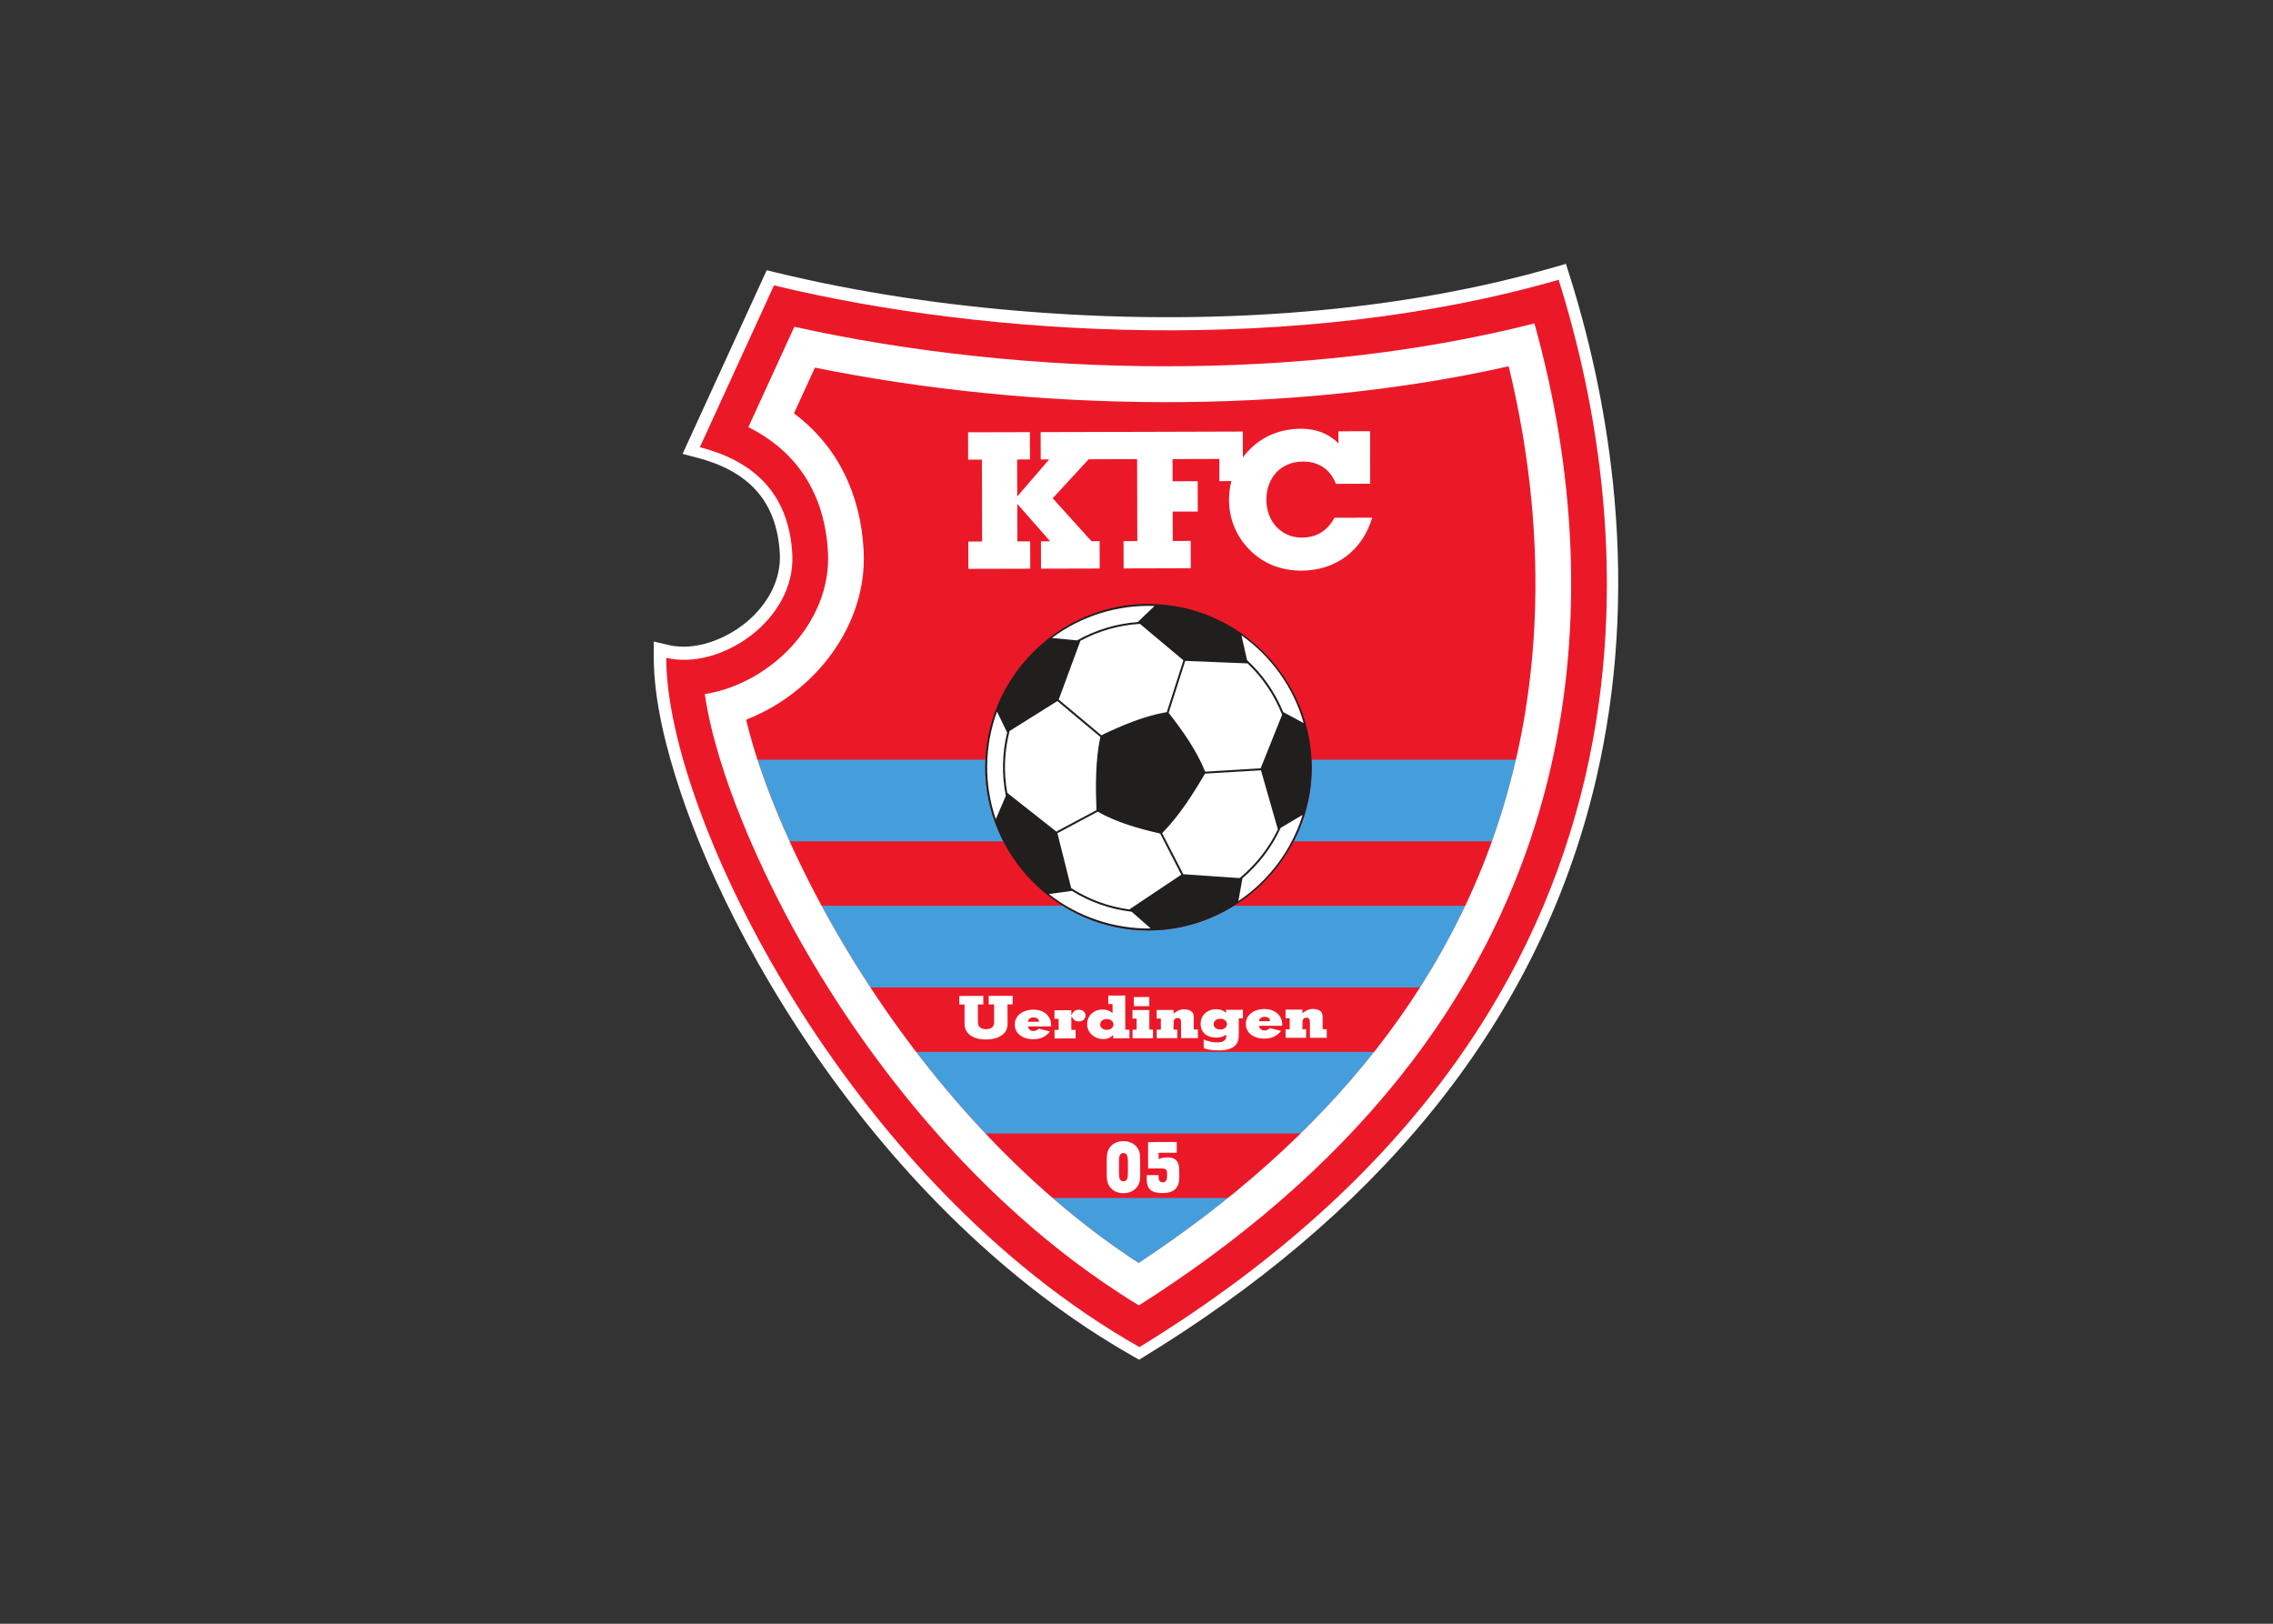 <svg clip-rule="evenodd" fill-rule="evenodd" stroke-linejoin="round" stroke-miterlimit="2" viewBox="0 0 560 400" xmlns="http://www.w3.org/2000/svg"><rect x="0" y="0" width="560" height="400" fill="#333333" stroke="none"/><g fill-rule="nonzero" transform="matrix(2.357 0 0 2.357 -536.692 37.329)"><path d="m391.75 12.898c2.391 7.582 4.008 15.465 4.707 23.387.867 9.793.324 19.66-1.906 29.246-6.211 26.703-24.215 46.305-47.156 60.359l-.625.383-.637-.363c-3.305-1.872-6.469-3.985-9.492-6.282-12.098-9.207-22.34-21.75-29.781-34.965-3.16-5.613-5.961-11.59-8.016-17.699-1.469-4.371-2.808-9.539-2.808-14.176v-1.574l1.531.36c2.82.667 6.051-.625 8.199-2.422 2.098-1.754 3.598-4.317 3.449-7.114-.301-5.672-3.457-8.703-8.73-10.062l-1.438-.371 8.797-19.199.996.242c8.75 2.122 17.816 3.438 26.789 4.122 10.07.769 20.281.75 30.34-.211 8.176-.782 16.352-2.2 24.25-4.485l1.164-.336z" fill="#fff"/><path d="m390.62 13.406c7.984 25.305 14.027 76.117-43.816 111.55-30.598-17.344-49.465-55.672-49.465-72.039 5.668 1.34 13.539-3.957 13.18-10.812-.363-6.855-4.602-9.898-9.664-11.203l7.75-16.914c22.305 5.402 54.746 7.293 82.016-.586" fill="#eb1928"/><path d="m337.73 109.37c1.387 1.199 2.805 2.356 4.254 3.457 1.539 1.172 3.121 2.289 4.742 3.344 3.242-2.141 6.363-4.403 9.34-6.801zm-14.266-15.27c2.27 2.965 4.688 5.824 7.246 8.531h32.945c2.75-2.695 5.324-5.535 7.692-8.531zm-9.875-15.27c.313.582.621 1.145.93 1.691 1.3 2.309 2.691 4.594 4.168 6.844h57.457c1.742-2.73 3.324-5.574 4.722-8.535h-24.168c-2.64 1.648-5.734 2.59-8.992 2.582h-.019c-3.254-.016-6.309-.961-8.903-2.582zm49.344-6.734h20.727c.973-2.711 1.801-5.512 2.473-8.407l.031-.125h-21.359c.012.278.019.555.019.832v.004c-.008 2.778-.695 5.387-1.89 7.696m-56.051-8.532c.929 2.848 2.097 5.754 3.359 8.532h22.336c-1.211-2.348-1.894-5-1.887-7.801v-.02c.005-.238.008-.476.02-.711z" fill="#459edc"/><path d="m347.8 47.281h.004c9.477.031 17.039 7.934 17.012 17.117v.004c-.031 9.477-7.934 17.039-17.117 17.012h-.019c-9.352-.039-17.024-7.766-16.996-17.117v-.02c.039-9.351 7.765-17.023 17.117-16.996" fill="#211e1e"/><path d="m347.84 91.777h.383v.895l-2.141.003-.004-.894h.434l-.004-1.16-.434.004v-.895l1.762-.004zm2.527-1.68c.364-.297.715-.449 1.09-.449.395-.004.692.106.875.309.141.16.149.371.149.636l.004 1.172h.425l.004.895-1.757.004-.004-1.602c0-.336-.067-.496-.352-.496-.352 0-.43.207-.43.629v.578h.383v.891l-2.141.007-.004-.894.434-.004-.004-1.156h-.434v-.895l1.762-.004zm-6.82-1.882 1.77-.004.008 3.574h.433l.004.89-1.703.008v-.367c-.262.305-.59.441-1.023.445-.934 0-1.696-.66-1.7-1.543 0-.937.723-1.547 1.633-1.55.41 0 .754.132 1.024.39l-.004-.957h-.442zm11.012 2.988c0 .328.293.562.695.562.391 0 .703-.238.7-.566 0-.32-.313-.563-.704-.563-.402 0-.691.239-.691.567m-11.863.031c0 .328.293.563.695.563.391 0 .703-.239.7-.567 0-.324-.313-.562-.704-.562-.402 0-.691.238-.691.566m14.492.938c.004.632-.086 1.046-.488 1.363-.305.246-.864.406-1.582.41-.7 0-1.254-.09-1.598-.238l-.004-.899c.481.207.945.305 1.399.305.64 0 .964-.219.96-.641l-.015-.168c-.281.211-.602.305-1.012.305-1.015.004-1.644-.555-1.648-1.422-.004-.93.699-1.547 1.633-1.547.418-.004.738.121 1.023.379l-.004-.316 1.766-.004v.894h-.434zm-17.504-1.922.051-.012c.113-.348.375-.543.726-.543.414 0 .707.246.707.617.004.348-.293.606-.714.606-.321 0-.551-.153-.7-.473l-.07.023.004 1.332h.441l.004.891-2.203.008-.004-.895h.434l-.004-1.16h-.434v-.891l1.762-.007zm-4.531.707 1.16-.004c-.031-.297-.227-.453-.578-.453-.352.004-.551.156-.582.457m2.297 1.015c-.403.524-.992.805-1.707.805-1.172.004-1.969-.598-1.969-1.543-.004-.891.789-1.543 1.953-1.547 1.059-.004 1.844.641 1.848 1.617l-.008.129-2.411.008c.032.297.262.48.559.48.242 0 .418-.082.563-.25zm-8.926-.793-.004-2.031-.543.004-.004-.895 2.508-.007.004.894h-.567l.004 1.867c0 .473.305.715.852.715.547-.004.844-.246.84-.718l-.004-1.868-.559.004-.004-.894 2.504-.008v.894h-.539l.008 2.032c.004 1.004-.855 1.632-2.242 1.636-1.391.004-2.25-.621-2.254-1.625m17.699-1.855-.004-.953 1.613-.004.004.957zm15.379 2.586c-.402.523-.992.804-1.707.804-1.172.004-1.965-.597-1.969-1.543-.004-.89.789-1.543 1.953-1.547 1.059 0 1.844.641 1.848 1.614l-.008.133-2.414.004c.031.3.265.484.562.484.243 0 .418-.082.563-.25zm-2.297-1.016 1.16-.004c-.031-.301-.226-.453-.578-.453-.351 0-.551.156-.582.457m4.531-.832c.367-.301.715-.449 1.09-.449.395 0 .695.101.875.308.141.161.148.372.148.637l.004 1.172h.426l.004.895-1.758.003-.004-1.601c0-.336-.066-.496-.351-.496-.352 0-.434.207-.43.629v.578l.383-.004v.894l-2.141.004-.004-.89.434-.004-.004-1.156h-.434v-.895l1.762-.004zm-16.266 16.922 1.231-.004v.098c0 .441.101.656.457.652.277 0 .433-.203.433-.582v-.426c-.004-.343-.191-.441-.621-.437l-1.359.004-.004-2.762 2.992-.008v1.121l-1.894.004v.664c.293-.121.597-.179.914-.179.871-.004 1.246.433 1.246 1.351l.004.723c0 1.121-.559 1.652-1.746 1.656-1.196.004-1.657-.422-1.661-1.496 0-.035 0-.164.008-.379m-1.972-.219v-1.23c-.004-.574-.11-.863-.473-.863-.351 0-.465.292-.461.863v1.234c.004.582.11.86.465.856.367 0 .473-.285.469-.86m-2.211.051v-1.324c0-.504.012-.926.25-1.301.32-.496.828-.758 1.484-.758.664-.004 1.18.258 1.504.746.246.383.254.797.254 1.301l.004 1.324c0 .504-.004.918-.25 1.301-.32.492-.836.766-1.5.766-.656.004-1.164-.266-1.488-.754-.239-.375-.254-.801-.258-1.301m44.699-88.852c-24.109 6.148-53.242 5.684-77.355.352l-4.805 10.492c4.957 2.472 7.992 6.828 8.321 13.105.382 7.23-5.926 13.688-12.875 14.797 1.25 8.515 6.152 19.012 9.886 25.645 7.106 12.621 16.902 24.652 28.457 33.445 2.262 1.714 4.606 3.324 7.031 4.797 20.883-13.246 37.285-31.422 43.016-56.063 3.563-15.309 2.547-31.484-1.675-46.57m-42.938 25.609-.008-2.852 1.441-.004-.023-8.566-.719.004h-.719l-3.629.011-3.754 4.074 4.051 4.489.852-.004.008 2.855-6.133.016-.008-2.855h.965l-3.438-3.915.008 3.922 1.34-.004.008 2.856-6.465.016-.008-2.852 1.438-.004-.02-8.562-1.437.003-.008-2.855 6.464-.016.008 2.852-1.343.004.011 3.867 3.34-3.875-.887.004-.008-2.856 8.637-.023h.719l11.777-.035.008 2.695c.308-.418.672-.808 1.078-1.172 1.359-1.191 3.051-1.812 5.023-1.816 1.575-.004 2.918.527 3.887 1.535l-.004-1.269 3.313-.008.011 5.488-3.586.012c-.593-1.524-1.8-2.336-3.453-2.332-2.25.008-3.82 1.656-3.816 3.996.008 2.34 1.629 3.961 3.695 3.953 1.539-.004 2.66-.68 3.426-2.07l3.941-.012c-1.015 3.434-3.808 5.527-7.375 5.535-1.972.004-3.668-.609-5.031-1.793-1.66-1.461-2.551-3.402-2.558-5.601 0-.684.082-1.34.246-1.965l-1.258.004.008-2.317-4.899.012.004 2.32 2.622-.008.008 3.172-2.622.004.012 3.074 1.871-.007.008 2.855zm40.25-21.125c3.273 13.461 3.875 27.707.726 41.242-5.316 22.852-20.277 39.867-39.406 52.48-1.621-1.055-3.203-2.172-4.742-3.344-11.168-8.496-20.598-20.113-27.465-32.305-3.348-5.949-7.125-14-8.82-21.141 7.125-2.762 12.695-9.832 12.285-17.664-.317-5.985-2.77-10.969-7.285-14.348l2.191-4.781c22.996 4.644 49.559 5.023 72.516-.141m-33.809 30.793-1.731 5.426c1.454 1.863 2.907 3.906 3.817 6.148l5.797-.348 2.246-5.601c-.793-2.024-2.036-3.867-3.61-5.367zm-13.223 4.039 4.453 3.731c2.184-1.04 4.527-2.032 6.844-2.418l1.734-5.418-4.543-3.805c-2.172.129-4.308.734-6.222 1.769zm-.719-6.434 2.641.247c1.941-1.094 4.117-1.75 6.34-1.915l1.75-1.679c-3.829-.145-7.657 1.043-10.73 3.347m26.324 8.895c-1.043-3.688-3.368-6.957-6.504-9.172l.582 2.59c1.636 1.508 2.937 3.371 3.781 5.43zm-32.055-1.199c-1.325 3.605-1.372 7.605-.129 11.242l1.05-2.438c-.437-2.179-.39-4.453.137-6.617zm19.469 16.992 5.886.406c1.676-1.379 3.047-3.117 4-5.09l-1.765-6.176-5.852.348c-1.281 2.191-2.727 4.449-4.477 6.219.739 1.43 1.477 2.859 2.207 4.293m-13.157-18.098-5 3.133c-.546 2.105-.628 4.324-.242 6.464l5.219 4.114 1.465 5.84c1.797 1.152 3.859 1.933 6.074 2.23l5.434-3.633-2.207-4.301c-2.227-.507-4.547-1.156-6.524-2.285l-4.195 2.239-.098-.18 4.164-2.223c-.109-2.508-.117-5.164.395-7.648zm-.886 20.176c3.015 2.367 6.808 3.652 10.641 3.594l-1.989-1.75c-2.277-.266-4.398-1.028-6.253-2.18zm19.805.734c3.16-2.129 5.562-5.297 6.715-9.015l-2.286 1.351c-.937 2.043-2.316 3.84-4.007 5.278z" fill="#fff"/></g></svg>